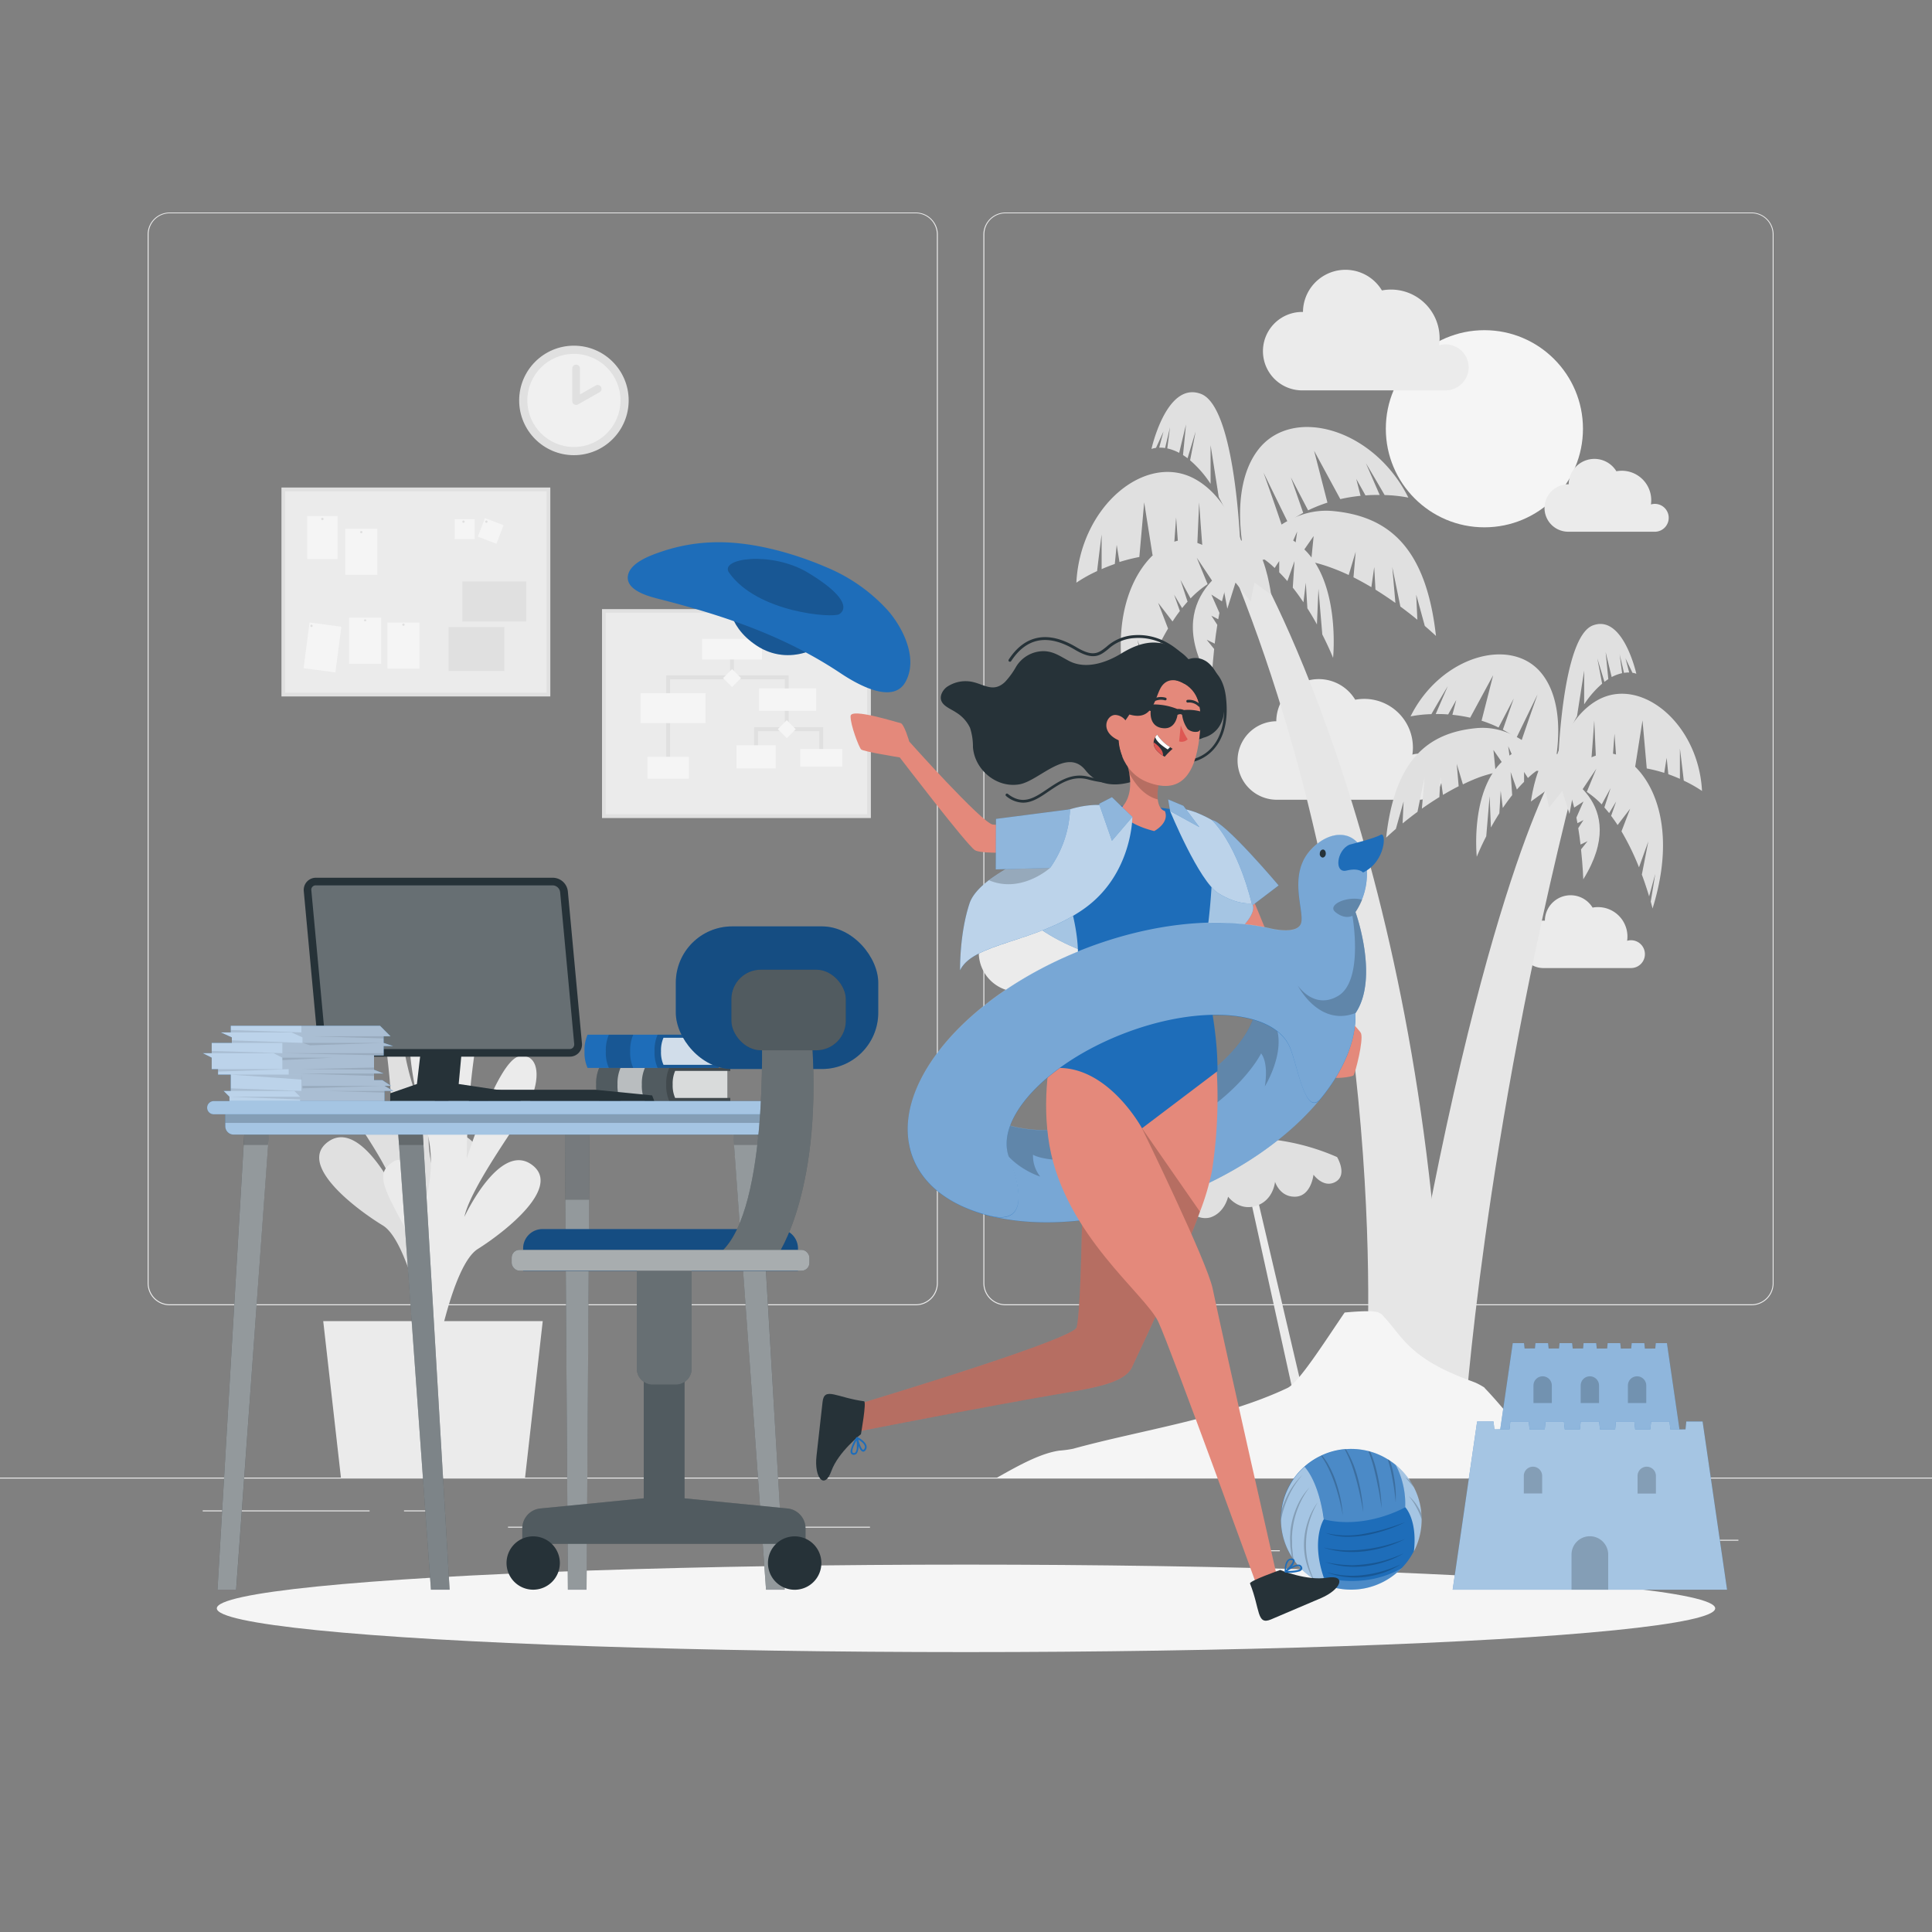 <svg xmlns="http://www.w3.org/2000/svg" viewBox="0 0 500 500"><rect x="0" y="0" width="500" height="500" fill="#808080" stroke="none"/><g id="freepik--background-complete--inject-9"><rect y="382.4" width="500" height="0.25" style="fill:#ebebeb"></rect><rect x="416.78" y="398.49" width="33.12" height="0.25" style="fill:#ebebeb"></rect><rect x="322.53" y="401.21" width="8.69" height="0.25" style="fill:#ebebeb"></rect><rect x="396.59" y="389.21" width="19.19" height="0.25" style="fill:#ebebeb"></rect><rect x="52.46" y="390.89" width="43.19" height="0.25" style="fill:#ebebeb"></rect><rect x="104.56" y="390.89" width="6.33" height="0.25" style="fill:#ebebeb"></rect><rect x="131.47" y="395.11" width="93.68" height="0.25" style="fill:#ebebeb"></rect><path d="M237,337.8H43.91a5.71,5.71,0,0,1-5.7-5.71V60.66A5.71,5.71,0,0,1,43.91,55H237a5.71,5.71,0,0,1,5.71,5.71V332.09A5.71,5.71,0,0,1,237,337.8ZM43.91,55.2a5.46,5.46,0,0,0-5.45,5.46V332.09a5.46,5.46,0,0,0,5.45,5.46H237a5.47,5.47,0,0,0,5.46-5.46V60.66A5.47,5.47,0,0,0,237,55.2Z" style="fill:#ebebeb"></path><path d="M453.31,337.8H260.21a5.72,5.72,0,0,1-5.71-5.71V60.66A5.72,5.72,0,0,1,260.21,55h193.1A5.71,5.71,0,0,1,459,60.66V332.09A5.71,5.71,0,0,1,453.31,337.8ZM260.21,55.2a5.47,5.47,0,0,0-5.46,5.46V332.09a5.47,5.47,0,0,0,5.46,5.46h193.1a5.47,5.47,0,0,0,5.46-5.46V60.66a5.47,5.47,0,0,0-5.46-5.46Z" style="fill:#ebebeb"></path><circle cx="384.16" cy="110.96" r="25.51" style="fill:#f5f5f5"></circle><path d="M373.23,201a6,6,0,0,0-6-5.95,6.1,6.1,0,0,0-1.71.25,12.08,12.08,0,0,0,.14-1.82,12.59,12.59,0,0,0-14.93-12.39,11,11,0,0,0-20.43,5.57h-.18a10.16,10.16,0,0,0,0,20.31h37.28A6,6,0,0,0,373.23,201Z" style="fill:#ebebeb"></path><path d="M306.26,250.74a6,6,0,0,0-6-6,5.76,5.76,0,0,0-1.71.26,12.32,12.32,0,0,0,.14-1.83,12.59,12.59,0,0,0-14.93-12.39,11,11,0,0,0-20.43,5.57h-.18a10.16,10.16,0,0,0,0,20.31h37.28A6,6,0,0,0,306.26,250.74Z" style="fill:#ebebeb"></path><path d="M380.09,95.07a6,6,0,0,0-5.95-5.95,6,6,0,0,0-1.71.25,12.32,12.32,0,0,0,.14-1.83,12.59,12.59,0,0,0-14.93-12.38,11,11,0,0,0-20.43,5.57H337a10.15,10.15,0,1,0,0,20.3h37.28A6,6,0,0,0,380.09,95.07Z" style="fill:#ebebeb"></path><path d="M425.7,246.93a3.6,3.6,0,0,0-3.6-3.6,3.47,3.47,0,0,0-1,.15,8,8,0,0,0,.08-1.1,7.62,7.62,0,0,0-7.62-7.62,7.15,7.15,0,0,0-1.4.13,6.66,6.66,0,0,0-12.35,3.37h-.11a6.14,6.14,0,1,0,0,12.27H422.2A3.59,3.59,0,0,0,425.7,246.93Z" style="fill:#ebebeb"></path><path d="M431.86,134a3.6,3.6,0,0,0-3.6-3.6,3.88,3.88,0,0,0-1,.15,8,8,0,0,0,.08-1.1,7.62,7.62,0,0,0-7.62-7.62,8,8,0,0,0-1.4.13,6.66,6.66,0,0,0-12.35,3.37h-.11a6.14,6.14,0,1,0,0,12.28h22.54A3.59,3.59,0,0,0,431.86,134Z" style="fill:#ebebeb"></path><polygon points="321.99 302.87 334.66 360.42 336.96 359.34 323.66 302.55 321.99 302.87" style="fill:#ebebeb"></polygon><path d="M300.15,312.85s5.46-9.81,20.26-18.3a58.41,58.41,0,0,1,25.63,4.9s2.76,4.58-.37,6.39-5.74-1.83-5.74-1.83-.58,5.53-4.66,5.69-5.29-3.86-5.29-3.86-.4,5.07-5.28,6.35c-4.23,1.12-6.87-2.49-6.87-2.49s-.84,4.17-4.63,5.38a5,5,0,0,1-5.14-1.66s-.88,4.52-4.12,4.52C301.17,317.94,300.15,312.85,300.15,312.85Z" style="fill:#e0e0e0"></path><path d="M379.06,368s4.62-71.69,28.31-165.07l-4.81-3.63S381.78,233,360.94,363.75Z" style="fill:#e6e6e6"></path><path d="M413.48,181.18c11.14-6.21,26.09,6,27,23.52a33.94,33.94,0,0,0-4.72-2.67c-.51-4.42-1-8.34-1-8.34v7.87c-.92-.4-1.91-.81-3-1.19l-.43-4.26-.63,3.91a36.82,36.82,0,0,0-4.52-1.14l-1.1-12.44-1.9,12a33.61,33.61,0,0,0-4.74-.13l-.61-8.45-.63,8.53a29.51,29.51,0,0,0-4.05.63l-.56-12.58s-.46,7-1,13a33,33,0,0,0-10.71,5.3v-1.54S403.3,186.84,413.48,181.18Z" style="fill:#e0e0e0"></path><path d="M399.17,174.54c-7.75-10.12-26.34-4.84-34.12,10.86a32.31,32.31,0,0,1,5.39-.58c2.22-3.86,4.25-7.25,4.25-7.25l-3.13,7.22c1,0,2.08,0,3.22.11l2.1-3.75-1,3.84a39.2,39.2,0,0,1,4.6.75l5.95-11-3,11.78a31.53,31.53,0,0,1,4.4,1.76l3.93-7.52-2.82,8.08a31.79,31.79,0,0,1,3.47,2.19l5.51-11.32s-2.36,6.62-4.26,12.28a32.85,32.85,0,0,1,7.72,9.12l.62-1.41S406.26,183.78,399.17,174.54Z" style="fill:#e0e0e0"></path><path d="M389.4,196.51c9.07-7.66,14.91,0,14.91,0a18.6,18.6,0,0,0-8.88,4.84l-1-1.57v2.56c-.64.64-1.26,1.3-1.86,2l-1.62-4.55.4,6c-.86,1.08-1.67,2.2-2.43,3.32l-.54-4.44-.35,5.81c-.8,1.26-1.53,2.5-2.18,3.67l-.34-8.1-.87,10.38c-1.59,3.1-2.45,5.3-2.45,5.3S380.33,204.17,389.4,196.51Z" style="fill:#e0e0e0"></path><path d="M410.86,217.69l-1.82.88c-.16-1.36-.35-2.8-.59-4.25l1.35-2.09-1.56.81-.27-1.45,1.83-4.16L407.4,209c-1-3.93-2.29-7.43-4.14-9.19,0,0,19,7.61,6.49,27.76,0,0-.11-3.34-.58-7.75Z" style="fill:#e0e0e0"></path><path d="M393,199.18l-2.68-6.07.84,6.18-1,.11-3.66-5.31.58,5.85a35.5,35.5,0,0,0-4.16,1.19A46.59,46.59,0,0,0,378.6,203L377,197.69l.5,5.79c-1.39.7-2.75,1.46-4.06,2.24l-.65-4.59-.28,5.15c-1.6,1-3.13,2-4.53,3l.71-8.17-1.85,9c-1.44,1.06-2.74,2.08-3.85,3l.26-5.69-2,7.1c-1.6,1.38-2.52,2.27-2.52,2.27,2.21-19.81,10.47-27.14,23.37-28.35s21.11,12.68,21.11,12.68S399.49,199,393,199.18Z" style="fill:#e0e0e0"></path><path d="M428.39,226.14l-1.6,5.84c-.45-1.51-1.07-3.46-1.88-5.63l1.67-8.59-2.41,6.7a66.71,66.71,0,0,0-4.53-9.31l2.25-5.87-3.26,4.24c-.53-.82-1.09-1.61-1.67-2.38l1.3-3.71-1.81,3c-.41-.5-.82-1-1.24-1.46l1.61-5-2.3,4.21a23,23,0,0,0-3.86-3.24l2.47-6-3.58,5.36a14,14,0,0,0-6.29-1.79,21.35,21.35,0,0,1,11.53-7.49c7.25-1.61,21.56,12.31,12.89,40.1,0,0-.15-.65-.47-1.78Z" style="fill:#e0e0e0"></path><path d="M420.68,170.37l.95,3.67a7.36,7.36,0,0,0-1.34.1l-1.12-4.78.63,4.86a10.69,10.69,0,0,0-2.7,1l-1.56-6.46.69,7c-.34.21-.68.45-1,.71l-1.84-6.08,1.24,6.55a25.16,25.16,0,0,0-4.65,5.35v-8.73l-1.85,11.78a71.68,71.68,0,0,0-4.84,11.19s1.05-31.63,8.91-34.66,11.28,12.5,11.28,12.5a4.3,4.3,0,0,0-1-.25Z" style="fill:#e0e0e0"></path><path d="M407.29,204.7l-1.12,5.94-1.86-5.94-3.42,4.3-.91-4.3-3.78,2.73s1-7.6,3.52-10.92S408.87,196.13,407.29,204.7Z" style="fill:#e0e0e0"></path><path d="M353.58,355.79s7.36-102.45-33.28-204.94l4.9-4.37S369.68,223,373.7,357.2Z" style="fill:#e6e6e6"></path><path d="M309.31,124c-12.69-7.07-29.72,6.87-30.75,26.8a37,37,0,0,1,5.37-3c.58-5,1.17-9.5,1.17-9.5v9c1-.46,2.17-.91,3.41-1.35L289,141l.72,4.45a45.87,45.87,0,0,1,5.14-1.3L296.11,130l2.17,13.68a38.41,38.41,0,0,1,5.4-.15l.7-9.63.71,9.72a35,35,0,0,1,4.62.72l.63-14.34s.53,8,1.11,14.77a37.5,37.5,0,0,1,12.21,6V149S320.9,130.42,309.31,124Z" style="fill:#e0e0e0"></path><path d="M325.6,116.41c8.84-11.53,30-5.51,38.88,12.37a37.42,37.42,0,0,0-6.14-.66c-2.53-4.39-4.85-8.25-4.85-8.25l3.57,8.22c-1.14,0-2.36,0-3.67.12L351,123.94l1.11,4.38a42.48,42.48,0,0,0-5.24.85l-6.78-12.51,3.45,13.42a37.88,37.88,0,0,0-5,2l-4.47-8.56,3.2,9.21a36,36,0,0,0-3.95,2.49L327,122.32s2.7,7.55,4.86,14a37.34,37.34,0,0,0-8.8,10.4l-.7-1.62S317.54,126.94,325.6,116.41Z" style="fill:#e0e0e0"></path><path d="M336.74,141.44c-10.33-8.72-17,0-17,0A21.14,21.14,0,0,1,329.88,147l1.18-1.8v2.92c.73.73,1.43,1.49,2.11,2.27l1.85-5.19-.45,6.88c1,1.24,1.9,2.52,2.76,3.79l.61-5.06.41,6.62c.91,1.43,1.74,2.84,2.47,4.17l.39-9.22,1,11.82c1.8,3.54,2.79,6.05,2.79,6.05S347.07,150.16,336.74,141.44Z" style="fill:#e0e0e0"></path><path d="M312.29,165.57l2.08,1c.18-1.55.4-3.19.67-4.85l-1.54-2.38,1.78.93c.1-.55.2-1.1.31-1.65l-2.09-4.74,2.74,1.75c1.09-4.48,2.6-8.46,4.71-10.47,0,0-21.62,8.67-7.39,31.63,0,0,.12-3.81.66-8.83Z" style="fill:#e0e0e0"></path><path d="M332.65,144.48l3.06-6.92-1,7.05,1.09.12,4.17-6-.66,6.65a40.18,40.18,0,0,1,4.73,1.37,53,53,0,0,1,5,2.06l1.81-6-.57,6.6c1.59.8,3.13,1.66,4.63,2.55l.74-5.22.32,5.86c1.82,1.13,3.56,2.3,5.16,3.44l-.81-9.3,2.1,10.24c1.65,1.21,3.13,2.37,4.39,3.41l-.29-6.48,2.22,8.09c1.83,1.57,2.89,2.58,2.89,2.58C369.1,142,359.69,133.64,345,132.26S321,146.71,321,146.71,325.25,144.28,332.65,144.48Z" style="fill:#e0e0e0"></path><path d="M292.33,175.19l1.81,6.65c.52-1.72,1.23-3.93,2.15-6.4l-1.9-9.79,2.74,7.62a76.23,76.23,0,0,1,5.16-10.6L299.73,156l3.72,4.84c.6-.93,1.23-1.84,1.9-2.71l-1.49-4.23,2.07,3.47c.46-.57.93-1.12,1.41-1.66l-1.84-5.64,2.62,4.8a25.41,25.41,0,0,1,4.41-3.69l-2.82-6.86,4.08,6.11a16,16,0,0,1,7.16-2,24.39,24.39,0,0,0-13.13-8.53c-8.26-1.83-24.56,14-14.69,45.69,0,0,.18-.75.53-2Z" style="fill:#e0e0e0"></path><path d="M301.11,111.66,300,115.85a8.51,8.51,0,0,1,1.53.1l1.28-5.44-.72,5.54a12,12,0,0,1,3.08,1.15l1.77-7.36-.78,7.93c.38.25.78.52,1.18.82l2.09-6.93L308,119.13a28.49,28.49,0,0,1,5.3,6.09v-10l2.11,13.42A82.16,82.16,0,0,1,321,141.44s-1.2-36-10.15-39.48S298,116.19,298,116.19a5.58,5.58,0,0,1,1.17-.28Z" style="fill:#e0e0e0"></path><path d="M316.37,150.77l1.26,6.77,2.12-6.77,3.91,4.89,1-4.89,4.3,3.11s-1.12-8.65-4-12.44S314.56,141,316.37,150.77Z" style="fill:#e0e0e0"></path><path d="M414.36,382.55l-3.48-6.09a29,29,0,0,1-20.2-10c-2.08-2.35-4.05-4.75-6.22-7a2.43,2.43,0,0,1-.32-.38,18.7,18.7,0,0,0-2.24-1.23l-1.06-.41c-.88-.32-1.75-.66-2.61-1-5.47-2.2-10.38-4.75-14.5-9.08-2.26-2.38-4.06-5.16-6.41-7.45-.05.07-.51-.17-.73-.35-.7-.08-1.64-.22-1.77-.22-.94,0-1.89,0-2.83.05-1.35.06-2.7.17-4,.29-5.24,7.68-11.87,18.15-14.8,19.53-16.67,7.9-37.89,10.89-55.49,15.73a27,27,0,0,1-3.48.47c-5.27.71-11.64,4.46-16.51,7.18Z" style="fill:#f5f5f5"></path><rect x="163.56" y="149.88" width="54.07" height="69.58" transform="translate(375.26 -5.92) rotate(90)" style="fill:#e0e0e0"></rect><rect x="156.76" y="158.6" width="67.65" height="52.14" transform="translate(381.18 369.33) rotate(180)" style="fill:#ebebeb"></rect><line x1="189.45" y1="168.02" x2="189.45" y2="175.29" style="fill:none;stroke:#e0e0e0;stroke-miterlimit:10"></line><polyline points="172.92 198.69 172.92 175.29 203.61 175.29 203.61 188.71" style="fill:none;stroke:#e0e0e0;stroke-miterlimit:10"></polyline><polyline points="195.67 195.86 195.67 188.71 212.54 188.71 212.54 196.11" style="fill:none;stroke:#e0e0e0;stroke-miterlimit:10"></polyline><rect x="181.69" y="165.34" width="15.52" height="5.34" style="fill:#f5f5f5"></rect><rect x="196.44" y="178.16" width="14.79" height="5.8" style="fill:#f5f5f5"></rect><rect x="190.59" y="192.87" width="10.16" height="5.99" style="fill:#f5f5f5"></rect><rect x="207.1" y="193.84" width="10.88" height="4.55" style="fill:#f5f5f5"></rect><rect x="165.78" y="179.39" width="16.81" height="7.75" style="fill:#f5f5f5"></rect><rect x="167.55" y="195.86" width="10.73" height="5.67" style="fill:#f5f5f5"></rect><rect x="187.82" y="173.84" width="3.28" height="3.28" transform="translate(179.57 -82.57) rotate(45)" style="fill:#f5f5f5"></rect><rect x="201.97" y="187.07" width="3.28" height="3.28" transform="translate(193.08 -88.7) rotate(45)" style="fill:#f5f5f5"></rect><circle cx="148.53" cy="103.63" r="14.17" style="fill:#e0e0e0"></circle><circle cx="148.53" cy="103.63" r="12.05" style="fill:#f0f0f0"></circle><polyline points="149.1 95.37 149.1 103.79 154.68 100.63" style="fill:#f0f0f0;stroke:#e0e0e0;stroke-linecap:round;stroke-linejoin:round;stroke-width:2px"></polyline><rect x="80.59" y="118.42" width="54.07" height="69.58" transform="translate(260.84 45.58) rotate(90)" style="fill:#e0e0e0"></rect><rect x="73.8" y="127.14" width="67.65" height="52.14" style="fill:#ebebeb"></rect><rect x="79.49" y="133.55" width="7.88" height="11.15" style="fill:#f5f5f5"></rect><rect x="89.35" y="136.84" width="8.3" height="11.93" style="fill:#f5f5f5"></rect><rect x="79.29" y="161.6" width="8.3" height="11.93" transform="translate(22.57 -9.45) rotate(7.49)" style="fill:#f5f5f5"></rect><rect x="100.26" y="161.11" width="8.3" height="11.93" style="fill:#f5f5f5"></rect><rect x="90.34" y="159.86" width="8.3" height="11.93" style="fill:#f5f5f5"></rect><rect x="117.68" y="134.36" width="5.15" height="5.15" style="fill:#f5f5f5"></rect><rect x="124.41" y="134.83" width="5.15" height="5.15" transform="translate(57.5 -36.31) rotate(20.94)" style="fill:#f5f5f5"></rect><circle cx="119.95" cy="135.01" r="0.3" style="fill:#e0e0e0"></circle><circle cx="125.88" cy="135.01" r="0.3" style="fill:#e0e0e0"></circle><path d="M93.8,137.71a.3.3,0,0,1-.3.3.3.3,0,1,1,0-.6A.3.3,0,0,1,93.8,137.71Z" style="fill:#e0e0e0"></path><path d="M83.74,134.36a.31.31,0,0,1-.61,0,.31.31,0,1,1,.61,0Z" style="fill:#e0e0e0"></path><circle cx="80.61" cy="161.97" r="0.3" style="fill:#e0e0e0"></circle><path d="M94.8,160.54a.31.31,0,0,1-.61,0,.31.31,0,0,1,.61,0Z" style="fill:#e0e0e0"></path><path d="M104.71,161.67a.3.3,0,1,1-.3-.31A.3.3,0,0,1,104.71,161.67Z" style="fill:#e0e0e0"></path><rect x="119.65" y="150.48" width="16.53" height="10.36" style="fill:#e0e0e0"></rect><rect x="116.09" y="162.27" width="14.43" height="11.39" style="fill:#e0e0e0"></rect><path d="M114.32,346.64s-7.06-15.41,1-30.6,10.4-18.77,5.26-21.88-7.5,12.15-7.5,12.15-4.34-10.5-.76-21.49,5.83-28.89.94-30.81-.94,22.33-5.18,30.59a71.33,71.33,0,0,1-4.15-18c-.59-8.82.33-22.92-3.53-26.54s-6.34-1.11-2.54,18.37a204.6,204.6,0,0,1,3.77,35.32s-8.39-25.56-14-26.3S82,275,86.83,282.13s14.1,20,15.62,26.65c0,0-9.2-19.23-17.47-13.34s7.2,17.51,14.1,21.71,11.69,30.51,11.69,30.51Z" style="fill:#e0e0e0"></path><path d="M108.74,353s6.88-15.52-1.37-30.59-10.63-18.61-5.53-21.8,7.65,12,7.65,12,4.21-10.56.5-21.5-6.17-28.8-1.3-30.79,1.2,22.31,5.54,30.52a71.44,71.44,0,0,0,3.93-18.09c.48-8.84-.6-22.92,3.21-26.59s6.33-1.21,2.76,18.32a203.89,203.89,0,0,0-3.34,35.37s8.08-25.67,13.69-26.5,5.71,7.44,1,14.69-13.86,20.25-15.3,26.88c0,0,9-19.36,17.31-13.59s-7,17.61-13.84,21.91-11.32,30.68-11.32,30.68Z" style="fill:#ebebeb"></path><polygon points="140.46 341.9 83.65 341.9 88.25 382.56 135.87 382.56 140.46 341.9" style="fill:#ebebeb"></polygon></g><g id="freepik--Shadow--inject-9"><ellipse id="freepik--path--inject-9" cx="250" cy="416.24" rx="193.89" ry="11.32" style="fill:#f5f5f5"></ellipse></g><g id="freepik--Desk--inject-9"><path d="M154.29,280.67a9.75,9.75,0,0,0,.79,4.29H189v-.81h-.69v-7H189v-.81H155.08A10,10,0,0,0,154.29,280.67Z" style="fill:#263238"></path><path d="M154.29,280.67a9.75,9.75,0,0,0,.79,4.29H189v-.81h-.69v-7H189v-.81H155.08A10,10,0,0,0,154.29,280.67Z" style="fill:#fff;opacity:0.2;isolation:isolate"></path><path d="M172.42,280.67a9.75,9.75,0,0,0,.79,4.29H189v-.81h-.69v-7H189v-.81H173.21A10,10,0,0,0,172.42,280.67Z" style="opacity:0.2;isolation:isolate"></path><path d="M174.09,280.67a7.9,7.9,0,0,0,.64,3.48h13.55v-7H174.73A8.14,8.14,0,0,0,174.09,280.67Z" style="fill:#fff;opacity:0.8;isolation:isolate"></path><path d="M159.81,280.67a9.85,9.85,0,0,0,.78,4.29h6.31a9.75,9.75,0,0,1-.79-4.29,10,10,0,0,1,.79-4.3h-6.31A10.15,10.15,0,0,0,159.81,280.67Z" style="fill:#fff;opacity:0.6;isolation:isolate"></path><path d="M151.27,272.09a9.67,9.67,0,0,0,.79,4.28H186v-.8h-.69v-7H186v-.8H152.06A10,10,0,0,0,151.27,272.09Z" style="fill:#1E6DB9"></path><path d="M169.4,272.09a9.67,9.67,0,0,0,.79,4.28H186v-.8h-.69v-7H186v-.8H170.19A10,10,0,0,0,169.4,272.09Z" style="opacity:0.2;isolation:isolate"></path><path d="M171.07,272.09a7.9,7.9,0,0,0,.64,3.48h13.55v-7H171.71A8.16,8.16,0,0,0,171.07,272.09Z" style="fill:#fff;opacity:0.8;isolation:isolate"></path><path d="M156.79,272.09a9.77,9.77,0,0,0,.78,4.28h6.31a9.67,9.67,0,0,1-.79-4.28,10,10,0,0,1,.79-4.3h-6.31A10.09,10.09,0,0,0,156.79,272.09Z" style="opacity:0.2;isolation:isolate"></path><polygon points="111.28 251.53 121.41 251.53 118.71 280.54 134.73 282.94 134.73 284.96 100.99 284.96 100.99 282.94 107.9 280.54 111.28 251.53" style="fill:#263238"></polygon><path d="M150.6,269.94a3.14,3.14,0,0,1-3.18,3.52H86.1a3.94,3.94,0,0,1-3.84-3.52l-3.64-39.26a3.29,3.29,0,0,1,.08-1.14,3.13,3.13,0,0,1,3.1-2.38h61.32a3.94,3.94,0,0,1,3.84,3.52Z" style="fill:#263238"></path><path d="M86.1,271.49a1.94,1.94,0,0,1-1.87-1.73L80.58,230.5a1.82,1.82,0,0,1,0-.48,1.16,1.16,0,0,1,1.19-.89h61.32a2,2,0,0,1,1.87,1.73l3.64,39.26a1.28,1.28,0,0,1-.3,1,1.18,1.18,0,0,1-.91.37Z" style="fill:#fff;opacity:0.3;isolation:isolate"></path><polygon points="121.31 284.96 122.09 282.02 154.05 282.02 168.77 283.49 169.34 284.96 121.31 284.96" style="fill:#263238"></polygon><polygon points="99.51 285.71 99.51 282.33 101.78 282.33 99.51 281.02 101.21 281.02 98.94 279.53 96.8 279.53 96.8 277.83 99.29 277.83 96.8 276.84 96.8 273.15 99.29 273.15 99.29 270.74 101.78 270.74 99.29 269.9 99.29 268.19 101.07 268.19 99.61 266.73 98.35 265.46 59.72 265.46 59.72 267.19 57.16 267.19 60 268.47 60 269.9 54.79 269.9 54.79 272.56 52.48 272.56 54.79 273.72 54.79 276.69 56.43 276.69 56.43 278.11 59.72 278.11 59.72 282.33 57.87 282.33 59.38 283.84 59.38 285.73 99.51 285.71" style="fill:#1E6DB9"></polygon><polygon points="99.51 285.71 99.51 282.33 101.78 282.33 99.51 281.02 101.21 281.02 98.94 279.53 96.8 279.53 96.8 277.83 99.29 277.83 96.8 276.84 96.8 273.15 99.29 273.15 99.29 270.74 101.78 270.74 99.29 269.9 99.29 268.19 101.07 268.19 99.61 266.73 98.35 265.46 59.72 265.46 59.72 267.19 57.16 267.19 60 268.47 60 269.9 54.79 269.9 54.79 272.56 52.48 272.56 54.79 273.72 54.79 276.69 56.43 276.69 56.43 278.11 59.72 278.11 59.72 282.33 57.87 282.33 59.38 283.84 59.38 285.73 99.51 285.71" style="fill:#fff;opacity:0.7;isolation:isolate"></polygon><polygon points="99.51 285.71 99.51 282.33 101.78 282.33 99.51 281.02 101.21 281.02 98.94 279.53 96.8 279.53 96.8 277.83 99.29 277.83 96.8 276.84 96.8 273.15 99.29 273.15 99.29 270.74 101.78 270.74 99.29 269.9 99.29 268.19 101.07 268.19 99.61 266.73 98.35 265.46 78 265.46 78 267.19 75.45 267.19 78.28 268.47 78.28 269.9 73.07 269.9 73.07 272.56 70.77 272.56 73.07 273.72 73.07 276.69 74.71 276.69 74.71 278.11 78 278.11 78 282.33 76.16 282.33 77.67 283.84 77.67 285.73 99.51 285.71" style="opacity:0.1;isolation:isolate"></polygon><polygon points="60 269.9 78.28 269.9 60 269.24 60 269.9" style="opacity:0.1;isolation:isolate"></polygon><polygon points="59.72 278.11 78 278.11 78.08 279.39 59.72 278.11" style="opacity:0.1;isolation:isolate"></polygon><polygon points="56.43 276.69 74.71 276.69 56.43 277.33 56.43 276.69" style="opacity:0.1;isolation:isolate"></polygon><polygon points="59.72 282.33 78 282.33 59.72 281.66 59.72 282.33" style="opacity:0.1;isolation:isolate"></polygon><polygon points="59.38 283.84 77.67 283.84 77.67 284.54 59.38 283.84" style="opacity:0.1;isolation:isolate"></polygon><polygon points="54.79 272.56 73.07 272.56 54.79 271.98 54.79 272.56" style="opacity:0.1;isolation:isolate"></polygon><polygon points="59.72 267.19 78 267.19 59.72 266.56 59.72 267.19" style="opacity:0.1;isolation:isolate"></polygon><polygon points="99.29 268.19 80.74 268.19 99.29 268.75 99.29 268.19" style="opacity:0.1;isolation:isolate"></polygon><polygon points="78.28 269.9 99.29 269.9 80.25 270.53 78.28 269.9" style="opacity:0.1;isolation:isolate"></polygon><polygon points="73.07 272.56 99.29 273.15 99.29 272.56 73.07 272.56" style="opacity:0.1;isolation:isolate"></polygon><polygon points="73.07 273.72 86.04 273.72 73.07 274.36 73.07 273.72" style="opacity:0.1;isolation:isolate"></polygon><polygon points="96.8 276.84 78 276.69 96.8 276.27 96.8 276.84" style="opacity:0.1;isolation:isolate"></polygon><polygon points="96.8 277.83 77.67 277.83 96.8 278.47 96.8 277.83" style="opacity:0.1;isolation:isolate"></polygon><polygon points="99.51 281.02 78.28 281.02 78.28 281.66 99.51 281.02" style="opacity:0.1;isolation:isolate"></polygon><polygon points="99.51 282.33 84.13 282.33 99.51 282.76 99.51 282.33" style="opacity:0.1;isolation:isolate"></polygon><polygon points="116.36 411.41 111.53 411.41 102.86 290.61 109.26 290.61 116.36 411.41" style="fill:#263238"></polygon><polygon points="116.36 411.41 111.53 411.41 103.28 296.61 102.85 290.8 109.26 290.8 109.61 296.61 116.36 411.41" style="fill:#fff;opacity:0.4;isolation:isolate"></polygon><polygon points="109.61 296.32 103.28 296.32 102.85 290.8 109.26 290.8 109.61 296.32" style="opacity:0.2;isolation:isolate"></polygon><polygon points="151.8 411.41 146.97 411.41 146.19 290.61 152.59 290.61 151.8 411.41" style="fill:#263238"></polygon><polygon points="152.59 290.8 152.47 310.29 151.81 411.41 146.97 411.41 146.31 310.29 146.19 290.8 152.59 290.8" style="fill:#fff;opacity:0.5;isolation:isolate"></polygon><polygon points="152.59 290.8 152.47 310.51 146.31 310.51 146.19 290.8 152.59 290.8" style="opacity:0.2;isolation:isolate"></polygon><polygon points="203.07 411.41 198.25 411.41 189.57 290.61 195.98 290.61 203.07 411.41" style="fill:#263238"></polygon><polygon points="203.08 411.41 198.25 411.41 189.99 296.61 189.57 290.8 195.98 290.8 196.32 296.61 203.08 411.41" style="fill:#fff;opacity:0.5;isolation:isolate"></polygon><polygon points="196.32 296.32 189.99 296.32 189.57 290.8 195.98 290.8 196.32 296.32" style="opacity:0.2;isolation:isolate"></polygon><polygon points="61.12 411.41 56.29 411.41 63.39 290.61 69.79 290.61 61.12 411.41" style="fill:#263238"></polygon><polygon points="69.79 290.8 69.37 296.61 61.11 411.41 56.29 411.41 63.04 296.61 63.38 290.8 69.79 290.8" style="fill:#fff;opacity:0.5;isolation:isolate"></polygon><polygon points="63.38 290.8 69.79 290.8 69.37 296.32 63.04 296.32 63.38 290.8" style="opacity:0.2;isolation:isolate"></polygon><path d="M58.31,287.58H201.05a0,0,0,0,1,0,0v3.89a2.16,2.16,0,0,1-2.16,2.16H60.47a2.16,2.16,0,0,1-2.16-2.16v-3.89a0,0,0,0,1,0,0Z" style="fill:#1E6DB9"></path><path d="M58.31,287.58H201.05a0,0,0,0,1,0,0v3.89a2.16,2.16,0,0,1-2.16,2.16H60.47a2.16,2.16,0,0,1-2.16-2.16v-3.89a0,0,0,0,1,0,0Z" style="fill:#fff;opacity:0.6;isolation:isolate"></path><rect x="58.31" y="287.58" width="142.75" height="3.03" style="opacity:0.2;isolation:isolate"></rect><path d="M204.05,288.37H55.31a1.7,1.7,0,0,1-1.7-1.7h0a1.71,1.71,0,0,1,1.7-1.71H204.05a1.71,1.71,0,0,1,1.7,1.71h0A1.7,1.7,0,0,1,204.05,288.37Z" style="fill:#1E6DB9"></path><path d="M204.05,288.37H55.31a1.7,1.7,0,0,1-1.7-1.7h0a1.71,1.71,0,0,1,1.7-1.71H204.05a1.71,1.71,0,0,1,1.7,1.71h0A1.7,1.7,0,0,1,204.05,288.37Z" style="fill:#fff;opacity:0.6;isolation:isolate"></path><path d="M135.38,318H206.5a0,0,0,0,1,0,0v5.81a5,5,0,0,1-5,5H140.38a5,5,0,0,1-5-5V318A0,0,0,0,1,135.38,318Z" transform="translate(341.89 646.9) rotate(180)" style="fill:#1E6DB9"></path><path d="M135.38,318H206.5a0,0,0,0,1,0,0v5.81a5,5,0,0,1-5,5H140.38a5,5,0,0,1-5-5V318A0,0,0,0,1,135.38,318Z" transform="translate(341.89 646.9) rotate(180)" style="opacity:0.3;isolation:isolate"></path><rect x="174.9" y="239.75" width="52.39" height="36.91" rx="14.58" style="fill:#1E6DB9"></rect><g style="opacity:0.3;isolation:isolate"><rect x="174.9" y="239.75" width="52.39" height="36.91" rx="14.58"></rect></g><path d="M203.79,390.39l-26.63-2.62V350.33H166.6v37.43l-26.75,2.63a5.18,5.18,0,0,0-4.68,5.16v4h73.3v-4A5.18,5.18,0,0,0,203.79,390.39Z" style="fill:#263238"></path><path d="M203.79,390.39l-26.63-2.62V350.33H166.6v37.43l-26.75,2.63a5.18,5.18,0,0,0-4.68,5.16v4h73.3v-4A5.18,5.18,0,0,0,203.79,390.39Z" style="fill:#fff;opacity:0.2;isolation:isolate"></path><path d="M144.89,404.51a6.9,6.9,0,1,1-6.9-6.9A6.9,6.9,0,0,1,144.89,404.51Z" style="fill:#263238"></path><path d="M198.75,404.51a6.91,6.91,0,1,0,6.9-6.9A6.9,6.9,0,0,0,198.75,404.51Z" style="fill:#263238"></path><path d="M164.78,325H179a0,0,0,0,1,0,0v29.21a4.13,4.13,0,0,1-4.13,4.13h-5.93a4.13,4.13,0,0,1-4.13-4.13V325A0,0,0,0,1,164.78,325Z" style="fill:#263238"></path><path d="M164.78,325H179a0,0,0,0,1,0,0v29.21a4.13,4.13,0,0,1-4.13,4.13h-5.93a4.13,4.13,0,0,1-4.13-4.13V325A0,0,0,0,1,164.78,325Z" style="fill:#fff;opacity:0.3;isolation:isolate"></path><path d="M197.12,266.51s2,49.92-11.89,58.52H201.1s12.29-17,8.82-58.52Z" style="fill:#263238"></path><path d="M197.12,266.51s2,49.92-11.89,58.52H201.1s12.29-17,8.82-58.52Z" style="fill:#fff;opacity:0.3;isolation:isolate"></path><rect x="132.42" y="323.45" width="77.05" height="5.4" rx="2.01" transform="translate(341.89 652.31) rotate(-180)" style="fill:#263238"></rect><rect x="132.42" y="323.45" width="77.05" height="5.4" rx="2.01" transform="translate(341.89 652.31) rotate(-180)" style="fill:#fff;opacity:0.6;isolation:isolate"></rect><rect x="189.29" y="250.96" width="29.6" height="20.85" rx="7.62" style="fill:#263238"></rect><rect x="189.29" y="250.96" width="29.6" height="20.85" rx="7.62" style="fill:#fff;opacity:0.2;isolation:isolate"></rect></g><g id="freepik--sand-castle--inject-9"><polygon points="431.4 347.6 428.52 347.6 428.38 349 425.7 349.02 425.55 347.6 422.29 347.6 422.15 348.99 419.48 349.01 419.32 347.6 416.06 347.6 415.93 348.99 413.25 349.01 413.09 347.6 409.83 347.6 409.7 348.98 407.02 349 406.86 347.6 403.61 347.6 403.47 348.98 400.79 349 400.64 347.6 397.38 347.6 397.24 348.97 394.57 348.99 394.41 347.6 391.5 347.6 387.18 377.36 435.73 377.36 431.4 347.6" style="fill:#1E6DB9"></polygon><polygon points="431.4 347.6 428.52 347.6 428.38 349 425.7 349.02 425.55 347.6 422.29 347.6 422.15 348.99 419.48 349.01 419.32 347.6 416.06 347.6 415.93 348.99 413.25 349.01 413.09 347.6 409.83 347.6 409.7 348.98 407.02 349 406.86 347.6 403.61 347.6 403.47 348.98 400.79 349 400.64 347.6 397.38 347.6 397.24 348.97 394.57 348.99 394.41 347.6 391.5 347.6 387.18 377.36 435.73 377.36 431.4 347.6" style="fill:#fff;opacity:0.5;isolation:isolate"></polygon><polygon points="440.63 367.88 436.41 367.88 436.21 369.92 432.3 369.95 432.06 367.88 427.3 367.88 427.11 369.91 423.19 369.94 422.96 367.88 418.19 367.88 418 369.91 414.08 369.94 413.85 367.88 409.08 367.88 408.89 369.9 404.97 369.93 404.74 367.88 399.98 367.88 399.78 369.89 395.86 369.93 395.63 367.88 390.87 367.88 390.67 369.89 386.75 369.92 386.52 367.88 382.28 367.88 375.95 411.41 446.96 411.41 440.63 367.88" style="fill:#1E6DB9"></polygon><polygon points="440.63 367.88 436.41 367.88 436.21 369.92 432.3 369.95 432.06 367.88 427.3 367.88 427.11 369.91 423.19 369.94 422.96 367.88 418.19 367.88 418 369.91 414.08 369.94 413.85 367.88 409.08 367.88 408.89 369.9 404.97 369.93 404.74 367.88 399.98 367.88 399.78 369.89 395.86 369.93 395.63 367.88 390.87 367.88 390.67 369.89 386.75 369.92 386.52 367.88 382.28 367.88 375.95 411.41 446.96 411.41 440.63 367.88" style="fill:#fff;opacity:0.6;isolation:isolate"></polygon><path d="M411.45,397.58a4.74,4.74,0,0,0-4.74,4.74v9.09h9.49v-9.09A4.75,4.75,0,0,0,411.45,397.58Z" style="opacity:0.2;isolation:isolate"></path><path d="M426.17,379.58A2.38,2.38,0,0,0,423.8,382v4.54h4.75V382A2.39,2.39,0,0,0,426.17,379.58Z" style="opacity:0.2;isolation:isolate"></path><path d="M396.73,379.58a2.38,2.38,0,0,0-2.37,2.38v4.54h4.75V382A2.39,2.39,0,0,0,396.73,379.58Z" style="opacity:0.2;isolation:isolate"></path><path d="M423.67,356.19a2.37,2.37,0,0,0-2.37,2.37v4.54h4.75v-4.54A2.38,2.38,0,0,0,423.67,356.19Z" style="opacity:0.2;isolation:isolate"></path><path d="M411.45,356.19a2.37,2.37,0,0,0-2.37,2.37v4.54h4.75v-4.54A2.38,2.38,0,0,0,411.45,356.19Z" style="opacity:0.2;isolation:isolate"></path><path d="M399.23,356.19a2.37,2.37,0,0,0-2.37,2.37v4.54h4.75v-4.54A2.38,2.38,0,0,0,399.23,356.19Z" style="opacity:0.2;isolation:isolate"></path></g><g id="freepik--Ball--inject-9"><path d="M331.51,393.21a1.62,1.62,0,0,0,0,.22h0a18,18,0,0,0,2.84,9.55c.15.23.3.46.47.69a18.21,18.21,0,0,0,3.76,3.93,11.88,11.88,0,0,0,1,.73h0a1.75,1.75,0,0,0,.25.16l.33.21a5.74,5.74,0,0,0,.53.32c.28.16.57.32.86.46h0a18.14,18.14,0,0,0,21.27-3.72,17.68,17.68,0,0,0,3.05-4.27,18.09,18.09,0,0,0,2-8.29v-.06c0-.51,0-1-.07-1.52a17.9,17.9,0,0,0-1.93-6.72,16.42,16.42,0,0,0-.88-1.53,18.54,18.54,0,0,0-3.84-4.3,15.68,15.68,0,0,0-1.49-1.08,6.65,6.65,0,0,0-.56-.36,17.8,17.8,0,0,0-4.6-2l-.42-.11a18.32,18.32,0,0,0-4.42-.54q-.7,0-1.38.06l-.35,0h0a17.92,17.92,0,0,0-5.84,1.58l-.23.11a18.16,18.16,0,0,0-10.23,14v0A17,17,0,0,0,331.51,393.21Z" style="fill:#1E6DB9"></path><path d="M331.51,393.21a18.16,18.16,0,0,0,10.08,16.28h0a3.82,3.82,0,0,0,1-1.23c-3.36-9.8,0-15.05,0-15.05v-.1l-.24-1.57-.05-.29c-.52-2.91-1.83-8.36-4.67-11.66A18.17,18.17,0,0,0,331.51,393.21Z" style="fill:#fff;opacity:0.6;isolation:isolate"></path><path d="M363.67,390.06s3.19,3.19,2.25,11.44a18.2,18.2,0,0,0-4.72-22.42A21.92,21.92,0,0,1,363.67,390.06Z" style="fill:#fff;opacity:0.6;isolation:isolate"></path><path d="M337.63,379.59c4,4.64,5,13.62,5,13.62,11,2.69,21.07-3.15,21.07-3.15a22,22,0,0,0-2.47-11,18.2,18.2,0,0,0-23.57.51Z" style="fill:#fff;opacity:0.2;isolation:isolate"></path><path d="M341.6,409.49a18.14,18.14,0,0,0,21.27-3.72c-3.41,2-10.38,4.87-20.27,2.49A3.82,3.82,0,0,1,341.6,409.49Z" style="fill:#fff;opacity:0.2;isolation:isolate"></path><g style="opacity:0.2;isolation:isolate"><path d="M341.9,376.77a21.37,21.37,0,0,1,1.31,2.08,32.09,32.09,0,0,1,1.91,4.28c.56,1.47,1,3,1.4,4.49s.74,3.06,1,4.61a32.28,32.28,0,0,0-.66-4.69,38.5,38.5,0,0,0-1.3-4.58,28.2,28.2,0,0,0-2-4.3,21.86,21.86,0,0,0-1.42-2Z"></path><path d="M348,375.08c.25.45.48.91.7,1.37a31.26,31.26,0,0,1,1.81,4.81c.53,1.64.93,3.32,1.31,5s.7,3.38,1,5.08a42.73,42.73,0,0,0-.62-5.16,43.77,43.77,0,0,0-1.2-5.06,28.25,28.25,0,0,0-2-4.85c-.22-.41-.45-.82-.69-1.21Z"></path><path d="M354.13,375.54l.31.81a35.51,35.51,0,0,1,1.35,4.55c.39,1.54.69,3.1,1,4.67s.53,3.14.76,4.72a40.35,40.35,0,0,0-.39-4.78,47.2,47.2,0,0,0-.87-4.72,29.89,29.89,0,0,0-1.47-4.59c-.08-.18-.16-.37-.25-.55Z"></path><path d="M359.15,377.64c.34,1.12.66,2.24.89,3.38s.5,2.56.7,3.85.34,2.59.46,3.9a27.29,27.29,0,0,0-.08-3.94,36.88,36.88,0,0,0-.59-3.91,29.39,29.39,0,0,0-.82-2.92A6.65,6.65,0,0,0,359.15,377.64Z"></path><path d="M337.48,399.28a17.82,17.82,0,0,0,.73,5.57,18.83,18.83,0,0,0,1,2.63c.13.29.28.58.43.86h0a1.75,1.75,0,0,0,.25.16,21,21,0,0,1-1.29-3.75,18.65,18.65,0,0,1-.6-5.46,20,20,0,0,1,.84-5.43,22.26,22.26,0,0,1,2.2-5.09,17.49,17.49,0,0,0-2.56,5A18.65,18.65,0,0,0,337.48,399.28Z"></path><path d="M333.89,398.77l.05,1.51.21,1.5a9.87,9.87,0,0,0,.21,1.21c.15.23.3.46.47.69a13,13,0,0,1-.3-1.95l-.15-1.48,0-1.48a10.6,10.6,0,0,1,0-1.49c.05-.49.05-1,.14-1.47a21.86,21.86,0,0,1,1.47-5.73,20.32,20.32,0,0,1,2.94-5.16,17,17,0,0,0-3.29,5,21,21,0,0,0-1.62,5.82c-.08.5-.07,1-.11,1.51A10.88,10.88,0,0,0,333.89,398.77Z"></path><path d="M331.51,393.21a1.62,1.62,0,0,0,0,.22l.06-.34a26.55,26.55,0,0,1,2-6,21.68,21.68,0,0,1,3.46-5.33,18.59,18.59,0,0,0-3.8,5.16,24.77,24.77,0,0,0-1.58,3.89v0A17,17,0,0,0,331.51,393.21Z"></path><path d="M364.56,387.18a14.91,14.91,0,0,1,2.05,3,19.58,19.58,0,0,1,1.31,3c0-.51,0-1-.07-1.52a15.11,15.11,0,0,0-.91-1.68A10.56,10.56,0,0,0,364.56,387.18Z"></path><path d="M363.7,382.34c.76.86,1.5,1.71,2.22,2.57a16.42,16.42,0,0,0-.88-1.53A15,15,0,0,0,363.7,382.34Z"></path><path d="M363.7,393.92c-1.66.64-3.34,1.2-5,1.7a46.58,46.58,0,0,1-5.16,1.23,23.56,23.56,0,0,1-10.5-.13,16,16,0,0,0,5.23,1,28.3,28.3,0,0,0,5.36-.43,38.3,38.3,0,0,0,5.18-1.36A33.76,33.76,0,0,0,363.7,393.92Z"></path><path d="M363.7,398.27a44.39,44.39,0,0,1-5.12,1.68,38.11,38.11,0,0,1-5.28,1,31,31,0,0,1-5.36.26l-1.34-.07-1.34-.16c-.9-.05-1.76-.32-2.66-.45a21.83,21.83,0,0,0,5.32,1.06,28.26,28.26,0,0,0,5.44-.14,34.26,34.26,0,0,0,5.32-1.14A28.13,28.13,0,0,0,363.7,398.27Z"></path><path d="M363.27,402a32.93,32.93,0,0,1-4.88,1.82,29.39,29.39,0,0,1-5.07,1c-.86.14-1.72.16-2.58.23s-1.73,0-2.6-.05a31.08,31.08,0,0,1-5.14-.75,21.72,21.72,0,0,0,5.11,1.13,23.82,23.82,0,0,0,5.27-.06,27.2,27.2,0,0,0,5.13-1.15A22.32,22.32,0,0,0,363.27,402Z"></path><path d="M362.51,404.86a33.42,33.42,0,0,1-4.59,1.72,29,29,0,0,1-4.78,1,23.21,23.21,0,0,1-4.86.16l-1.22-.1-1.2-.2c-.82-.08-1.59-.36-2.4-.51a18.18,18.18,0,0,0,4.79,1.19,21.66,21.66,0,0,0,5,0,25.84,25.84,0,0,0,4.83-1.12A21.39,21.39,0,0,0,362.51,404.86Z"></path></g></g><g id="freepik--Character--inject-9"><path d="M264.77,207.73a7,7,0,0,1-4.39-1.72.35.35,0,0,1,.43-.56c3.93,3.07,6.88,1.05,10.3-1.28,3-2,6.33-4.31,10.71-3.12,8.78,2.38,14.13-.69,14.19-.72a.35.35,0,0,1,.36.61c-.23.14-5.64,3.25-14.74.79-4.06-1.1-7.14,1-10.12,3C269.29,206.27,267.15,207.73,264.77,207.73Z" style="fill:#263238"></path><path d="M306.29,197.46h-.48a.35.35,0,0,1-.33-.37.34.34,0,0,1,.37-.34,9.73,9.73,0,0,0,7.57-3.08c1.89-2,4-5.91,3.18-13-.39-3.45-1.63-5.84-3.68-7.12-3.31-2.05-7.67-.52-7.71-.5a.36.36,0,0,1-.46-.22.36.36,0,0,1,.22-.45c.19-.07,4.73-1.66,8.32.57,2.25,1.4,3.6,4,4,7.64.83,7.32-1.37,11.4-3.36,13.52A10.43,10.43,0,0,1,306.29,197.46Z" style="fill:#263238"></path><path d="M307.49,192.13c-4,2.26,0,3-5.16,5.86s-15.38,8.93-21.41,1.35c-4.83-6.05-12,2.78-17.12,3.65-5.94,1-11.57-3.8-12-9.64a15.71,15.71,0,0,0-.76-5,9.4,9.4,0,0,0-3.56-3.94c-1.64-1.13-4.6-2-3.9-4.58a4.12,4.12,0,0,1,2-2.38,8.55,8.55,0,0,1,5.42-1.09c3.41.45,5.87,3.13,9.06.16a20.24,20.24,0,0,0,2.92-4,8.35,8.35,0,0,1,7-4c2.7,0,4.46,1.38,6.72,2.55,4.42,2.29,9.79.34,13.58-2,6.21-3.8,11-3.63,15.78.09,5,3.86,10.41,17.54,5.08,21.89C310.79,191.28,307.84,191.93,307.49,192.13Z" style="fill:#263238"></path><path d="M261.34,171.25a.34.34,0,0,1-.19-.05.36.36,0,0,1-.1-.49c4.19-6.45,10.25-7.57,17.52-3.21,4.37,2.61,5.73,1.52,7.79-.12a11.78,11.78,0,0,1,7.22-3c8.59-.57,13.66,6.26,13.71,6.33a.35.35,0,1,1-.57.42c-.05-.07-4.89-6.58-13.09-6a10.93,10.93,0,0,0-6.83,2.87c-2.12,1.69-3.8,3-8.59.16-7-4.18-12.56-3.17-16.57,3A.34.34,0,0,1,261.34,171.25Z" style="fill:#263238"></path><path d="M277.19,210.48s-17.37,3.47-20.29,2.91-21.58-21.47-21.58-21.47-1.33-4.63-2.27-4.79-12.83-4-12.92-1.81,2.16,8.06,2.73,8.63,10,2.07,10,2.07,17.16,22.46,19.43,24,22.82,0,22.82,0Z" style="fill:#e4897b"></path><path d="M313.66,212.24c3.48,1.7,15.74,33,15.74,33s22.22,20.3,22.85,22.23-1.48,10.09-1.93,10.8c-.31.51-5.61,1.05-5.61.38s2.58-9.8,2.58-9.8l-24.12-20-12.06-28Z" style="fill:#e4897b"></path><path d="M313.66,212.24c3.15.2,17.25,16.91,17.25,16.91L320.58,237Z" style="fill:#1E6DB9"></path><path d="M313.66,212.24c3.15.2,17.25,16.91,17.25,16.91L320.58,237Z" style="fill:#fff;opacity:0.5;isolation:isolate"></path><path d="M323.93,233.79c3.22,3.51-12.64,18.82-33.58,15.05s-29.81-16.31-29.81-16.31S299.21,206.85,323.93,233.79Z" style="fill:#1E6DB9"></path><path d="M323.93,233.79c3.22,3.51-12.64,18.82-33.58,15.05s-29.81-16.31-29.81-16.31S299.21,206.85,323.93,233.79Z" style="fill:#fff;opacity:0.6;isolation:isolate"></path><path d="M349.42,255.49c-2.59-6.63-13.53-8.86-25.25-9.23a4,4,0,0,0-4.15,4h0a11,11,0,0,1,4.49,5.2c3.86,9.88-9.29,24.25-29.39,32.09s-39.5,6.19-43.36-3.69c-3.15-8.09-20.66,2.53-15.49,15.8,6.87,17.6,37.77,22,69,9.79S356.29,273.09,349.42,255.49Z" style="fill:#1E6DB9"></path><path d="M305.29,309.43c-31.25,12.19-62.15,7.82-69-9.78-5.17-13.27,12.34-23.89,15.49-15.8a11.28,11.28,0,0,0,5.14,5.6c7.93,4.52,22.87,4.08,38.22-1.91,17.06-6.65,29.11-18,30-27.34a10.27,10.27,0,0,0-.61-4.75,11,11,0,0,0-4.49-5.2,4,4,0,0,1,4.15-4c11.72.37,22.66,2.59,25.25,9.23C356.28,273.09,336.53,297.24,305.29,309.43Z" style="fill:#fff;opacity:0.4;isolation:isolate"></path><path d="M327.33,281.18s1.12-5.75-.95-8.57c0,0-5.75,11.88-24.66,20.94s-31.93,6.8-34.38,5.29a8.62,8.62,0,0,0,1.87,5.65s-11.91-3.59-12.31-15c7.93,4.52,22.87,4.08,38.22-1.91,17.06-6.65,29.11-18,30-27.34C336.69,266.1,327.33,281.18,327.33,281.18Z" style="opacity:0.2;isolation:isolate"></path><path d="M313.66,303a64.86,64.86,0,0,1-3.12,10.6C305.36,327.77,295.66,348,293,353.75c-2.07,4.56-11.19,5.63-22.29,7.59-21.39,3.76-50.17,9.43-50.17,9.43l-.43-6.79s57.76-17.25,58.53-20.47c1.06-4.54,1.38-25.84,1.72-43.78.05-2,.09-4,.13-5.84.06-3.11.12-6,.17-8.48.11-5.71.18-9.41.18-9.41l30-23.95A123.45,123.45,0,0,1,313.66,303Z" style="fill:#e4897b"></path><path d="M310.54,313.58C305.36,327.77,295.66,348,293,353.75c-2.07,4.56-11.19,5.63-22.29,7.59-21.39,3.76-50.17,9.43-50.17,9.43l-.43-6.79s57.76-17.25,58.53-20.47c1.06-4.54,1.38-25.84,1.72-43.78L295.56,292Z" style="opacity:0.2;isolation:isolate"></path><path d="M279.13,248.84s-11.62,24.52-7.52,47.66,24.82,38.39,28.17,45.6S325.86,412,325.86,412l5.05-2.07s-14-61.67-17.07-76.42c-1.43-7-18.29-41.49-18.29-41.49s17.22-18.41,15.73-42.87Z" style="fill:#e4897b"></path><path d="M275.09,210.1s21.13-4.66,38.57,2.14a161.53,161.53,0,0,1-2.58,37.28l-32.28.24s1.74-8.79-5.42-25.8Z" style="fill:#1E6DB9"></path><path d="M298.71,215.08c-7.42-1.83-9.32-5.31-9.32-5.31,3.41-2.55,3.34-6.9,2.86-9.66a15.42,15.42,0,0,0-.65-2.57l8.88,2.73a26,26,0,0,0-.79,3.78,11.54,11.54,0,0,0-.06,2.84c.3,2.78,1.84,3,1.84,3C302.72,213,298.71,215.08,298.71,215.08Z" style="fill:#e4897b"></path><path d="M299.69,204.05a11.54,11.54,0,0,0-.06,2.84c-3.55-.89-5.95-4.08-7.38-6.78a15.42,15.42,0,0,0-.65-2.57l8.88,2.73A26,26,0,0,0,299.69,204.05Z" style="opacity:0.2;isolation:isolate"></path><path d="M301.5,175c7.85,1.19,9.74,5.78,9.09,14-.82,10.22-4.16,17.06-13.65,13.41C284.06,197.37,288.46,173,301.5,175Z" style="fill:#e4897b"></path><path d="M305.58,187.71a16.53,16.53,0,0,0,1.79,3.6,2.18,2.18,0,0,1-2.21.57Z" style="fill:#de5753"></path><path d="M300.87,186.33c-.08.65-.5,1.13-.93,1.08s-.72-.63-.63-1.28.5-1.12.93-1.07S301,185.69,300.87,186.33Z" style="fill:#263238"></path><path d="M300.05,185.07l1.48-.37S300.68,185.79,300.05,185.07Z" style="fill:#263238"></path><path d="M308.93,187.23c-.08.65-.5,1.13-.93,1.07s-.71-.62-.63-1.27.5-1.13.93-1.07S309,186.58,308.93,187.23Z" style="fill:#263238"></path><path d="M308.12,186l1.48-.37S308.74,186.69,308.12,186Z" style="fill:#263238"></path><path d="M298,181.92a.36.36,0,0,1-.26-.11.36.36,0,0,1,0-.5,4.44,4.44,0,0,1,3.92-.75.35.35,0,0,1-.19.68,3.78,3.78,0,0,0-3.25.59A.38.38,0,0,1,298,181.92Z" style="fill:#263238"></path><path d="M310.4,182.91a.33.33,0,0,1-.23-.09,3.39,3.39,0,0,0-2.73-1,.34.34,0,0,1-.41-.28.34.34,0,0,1,.27-.41,4.05,4.05,0,0,1,3.34,1.21.35.35,0,0,1,0,.5A.39.39,0,0,1,310.4,182.91Z" style="fill:#263238"></path><path d="M303.48,193.79a20.6,20.6,0,0,0-2.06,2.06l-.44-.27c-2-1.25-2.46-2.47-2.42-3.45a3.12,3.12,0,0,1,.42-1.36,3.26,3.26,0,0,1,.49-.65,11.06,11.06,0,0,0,3.35,3.24C303.22,193.64,303.48,193.79,303.48,193.79Z" style="fill:#263238"></path><path d="M302.82,193.36l-.62.59c-1.85-1.18-3-2.25-3.22-3.18a3.26,3.26,0,0,1,.49-.65A11.06,11.06,0,0,0,302.82,193.36Z" style="fill:#fff"></path><path d="M301,195.58c-2-1.25-2.46-2.47-2.42-3.45a7.56,7.56,0,0,1,1.91,1.81A2.77,2.77,0,0,1,301,195.58Z" style="fill:#de5753"></path><path d="M290.91,186.89s4.65-5.9,4.85-11c0,0,16.53-4,14.89,11.92,0,0,3.66-13.8-9.79-16.16s-16.4,17.39-10.32,24.33C290.54,196,288,190.57,290.91,186.89Z" style="fill:#263238"></path><path d="M291.94,188.74a3.49,3.49,0,0,0-3.23-3.71c-2.47-.11-4.39,4.71,1.48,6.83C291,192.17,291.65,191.39,291.94,188.74Z" style="fill:#e4897b"></path><path d="M293.61,170s4.8-2.75,8.6-2.13,4.8,3,4.8,3a5,5,0,0,1,4.66,0c2.64,1.26,5.54,6.35,5.16,12.86s-5.72,7.26-5.72,7.26,4-10.71-4.85-14.16c0,0-3.17-2.06-5.36.45s-1.95,10.12-9.3,7.39S288.9,172.94,293.61,170Z" style="fill:#263238"></path><path d="M289.39,184.7l8.1-2.36a16.38,16.38,0,0,1,7.19,1.15,3.92,3.92,0,0,1,1.73.27,12.13,12.13,0,0,1,5.51.77v.79l-.37.38s-.31,3.3-1.54,3.65a3.1,3.1,0,0,1-2.64-.67,8,8,0,0,1-1.43-3.62s-.2-.5-1.21-.05c0,0-.38,3.63-3.5,3.46-4-.2-3.43-4.44-3.43-4.44l-.59-.27-7.11,1.3Z" style="fill:#263238"></path><path d="M295.55,292s-9.86-18.3-24.81-15.28a56.36,56.36,0,0,1,8.06-26.94l32.28-.24s4.14,15.1,4,27.68Z" style="fill:#1E6DB9"></path><path d="M350.78,236a17.74,17.74,0,0,0,2.58-13.57c-1.7-7.93-9-8.11-14.15-2.46-5.92,6.46-1.7,15.47-2.45,18.83-.7,3.08-7,1.74-8,1.5-13.16-3.08-30.7-1.49-48.35,5.4-31.24,12.2-51,36.35-44.14,53.95,2.9,7.43,10.09,12.5,19.78,15,10.05,2.56,8.19-7.08,5.13-14.93-3.86-9.88,9.3-24.25,29.39-32.08s39.5-6.19,43.36,3.69c2.09,5.37,4,17.82,7.89,13,5.92-7.31,9.17-15,8.95-22.08C357,253.17,350.78,236,350.78,236Z" style="fill:#1E6DB9"></path><path d="M350.77,262.18c.22,7.08-3,14.77-8.95,22.09-3.93,4.84-5.8-7.61-7.89-13-3.86-9.88-23.27-11.53-43.36-3.69s-33.25,22.21-29.39,32.09c3.06,7.85,4.93,17.49-5.13,14.93-9.69-2.46-16.88-7.53-19.78-15-6.86-17.61,12.9-41.76,44.14-53.95,17.65-6.89,35.19-8.48,48.35-5.4,1,.24,7.3,1.58,8-1.51.75-3.35-3.46-12.36,2.45-18.82,5.19-5.65,12.45-5.47,14.14,2.45a17.87,17.87,0,0,1-.87,10.37,15.06,15.06,0,0,1-1.7,3.21S357,253.17,350.77,262.18Z" style="fill:#fff;opacity:0.4;isolation:isolate"></path><path d="M349.23,218.6s6.52-1.62,8.07-2.55,1.42,6.9-4.55,9.76c0,0-1-1.31-4.26-.51S345.89,220.08,349.23,218.6Z" style="fill:#1E6DB9"></path><path d="M350.77,262.18c-9.49,3.64-14.9-7.12-14.9-7.12s4.23,6.41,10.49,2.65C353,253.68,350,237,350,237s-1.88,1.11-4.4-.95c-2.26-1.85,3-4.27,6.92-3.21a15.06,15.06,0,0,1-1.7,3.21S357,253.17,350.77,262.18Z" style="opacity:0.2;isolation:isolate"></path><path d="M343.11,220.94c0,.57-.41,1-.84,1a.93.93,0,0,1-.7-1.08c0-.57.41-1,.83-1S343.14,220.36,343.11,220.94Z" style="fill:#263238"></path><path d="M223.62,362.65c.69.09-.81,8.52-.81,8.52s-5.89,4.62-7.66,9.55-4.48,1.76-3.84-3.91,1.12-10,1.57-14S216.48,361.68,223.62,362.65Z" style="fill:#263238"></path><path d="M221.61,372l.06-.07h0l.07,0h.07a.16.16,0,0,1,.09,0c.1,0,2,1,2.33,2.18a1.31,1.31,0,0,1-.15,1.09q-.35.56-.78.48c-.44-.08-.82-.73-1.11-1.47a3.56,3.56,0,0,1-.42,1.88.9.9,0,0,1-.63.39.82.82,0,0,1-.88-.31,1.11,1.11,0,0,1-.12-.77A10.69,10.69,0,0,1,221.61,372Zm.06.79c-.68,1.19-1.32,2.69-1,3.13,0,0,.1.15.44.11a.48.48,0,0,0,.32-.21,2.22,2.22,0,0,0,.3-1A10.73,10.73,0,0,0,221.67,372.78Zm2.13,1.43c-.2-.7-1.11-1.33-1.66-1.66.33,1.31.86,2.6,1.24,2.66.11,0,.25-.16.31-.27a.8.8,0,0,0,.14-.38A1.06,1.06,0,0,0,223.8,374.21Z" style="fill:#1E6DB9"></path><path d="M323.5,409.81c-.25-.65,7.81-3.5,7.81-3.5s6.93,2.86,12.09,2,3.74,3-1.5,5.27l-13,5.54C325.2,420.66,326.17,416.5,323.5,409.81Z" style="fill:#263238"></path><path d="M332.62,407l-.08,0h0l-.06,0h0l0-.06h0a.29.29,0,0,1,0-.09c0-.11-.13-2.21.75-3.1a1.29,1.29,0,0,1,1-.4c.43,0,.7.16.8.44s-.23,1.07-.72,1.68a3.45,3.45,0,0,1,1.84-.55.92.92,0,0,1,.65.35.83.83,0,0,1,.16.92,1.14,1.14,0,0,1-.61.48A10.66,10.66,0,0,1,332.62,407Zm.66-.44c1.37,0,3-.18,3.23-.64,0,0,.09-.16-.12-.44a.5.5,0,0,0-.34-.18,2.17,2.17,0,0,0-1,.23A9.89,9.89,0,0,0,333.28,406.51Zm.2-2.55a3.7,3.7,0,0,0-.63,2.26c1-.94,1.84-2,1.71-2.39,0-.11-.27-.14-.39-.14a.87.87,0,0,0-.4.06A1,1,0,0,0,333.48,404Z" style="fill:#1E6DB9"></path><path d="M293.05,211.42s0,14.73-12.3,23.62-28.89,8.91-32.28,16.07c0,0-.19-9.36,2.45-17.32S273.38,219,273.38,219l1.71-8.91S286.33,205.32,293.05,211.42Z" style="fill:#1E6DB9"></path><path d="M302.82,209.91s7.45,18.11,12.48,21.25,8.63,2.63,8.63,2.63-3.18-14.2-10.27-21.55C313.66,212.24,305.86,207.59,302.82,209.91Z" style="fill:#1E6DB9"></path><path d="M293.06,211.42s0,14.74-12.31,23.62-28.89,8.91-32.28,16.07c0,0-.19-9.36,2.45-17.32.7-2.11,2.59-4.14,5-6a54.86,54.86,0,0,1,9.73-5.63c4.23-2,7.7-3.17,7.7-3.17l1.72-8.91S286.32,205.33,293.06,211.42Z" style="fill:#fff;opacity:0.7;isolation:isolate"></path><path d="M302.82,209.91s7.45,18.11,12.48,21.25,8.63,2.63,8.63,2.63-3.18-14.2-10.27-21.55C313.66,212.24,305.86,207.59,302.82,209.91Z" style="fill:#fff;opacity:0.7;isolation:isolate"></path><polygon points="287.77 206.31 293.05 211.42 287.77 217.59 284.44 208.03 287.77 206.31" style="fill:#1E6DB9"></polygon><polygon points="287.77 206.31 293.05 211.42 287.77 217.59 284.44 208.03 287.77 206.31" style="fill:#fff;opacity:0.5;isolation:isolate"></polygon><polygon points="302.31 206.89 306.26 208.54 310.4 214.06 302.82 209.91 302.31 206.89" style="fill:#1E6DB9"></polygon><polygon points="302.31 206.89 306.26 208.54 310.4 214.06 302.82 209.91 302.31 206.89" style="fill:#fff;opacity:0.5;isolation:isolate"></polygon><path d="M271.78,224.6s-7.46,6.75-15.84,3.21a54.86,54.86,0,0,1,9.73-5.63C268.72,222.6,271.22,223.41,271.78,224.6Z" style="opacity:0.2;isolation:isolate"></path><path d="M276.93,209.45a28.32,28.32,0,0,1-5.15,15.15L257.7,225l.06-13.07Z" style="fill:#1E6DB9"></path><path d="M276.93,209.45a28.32,28.32,0,0,1-5.15,15.15L257.7,225l.06-13.07Z" style="fill:#fff;opacity:0.5;isolation:isolate"></path></g><g id="freepik--Hat--inject-9"><path d="M188.68,154.33s-1.19,7.28,7.2,12.79,18.11.51,19.72-3.83Z" style="fill:#1E6DB9"></path><path d="M188.68,154.33s-1.19,7.28,7.2,12.79,18.11.51,19.72-3.83Z" style="opacity:0.2;isolation:isolate"></path><path d="M186.07,140.33c9.15,0,19.38,2.85,27.79,6.47A44.37,44.37,0,0,1,229.79,158c4,4.6,7.89,12.54,4.52,18.53s-13,.22-16.8-2.32c-14.08-9.37-29.17-14.65-46.91-19.18-2.6-.66-8.67-2.2-8.1-6,.53-3.53,6.24-5.44,9-6.37A45.69,45.69,0,0,1,186.07,140.33Z" style="fill:#1E6DB9"></path><path d="M188.68,148.2c-2.64-3.75,11-5.66,20.41,0s10.47,9.24,8.11,10.75C215.54,160,196,158.58,188.68,148.2Z" style="opacity:0.2;isolation:isolate"></path></g></svg>